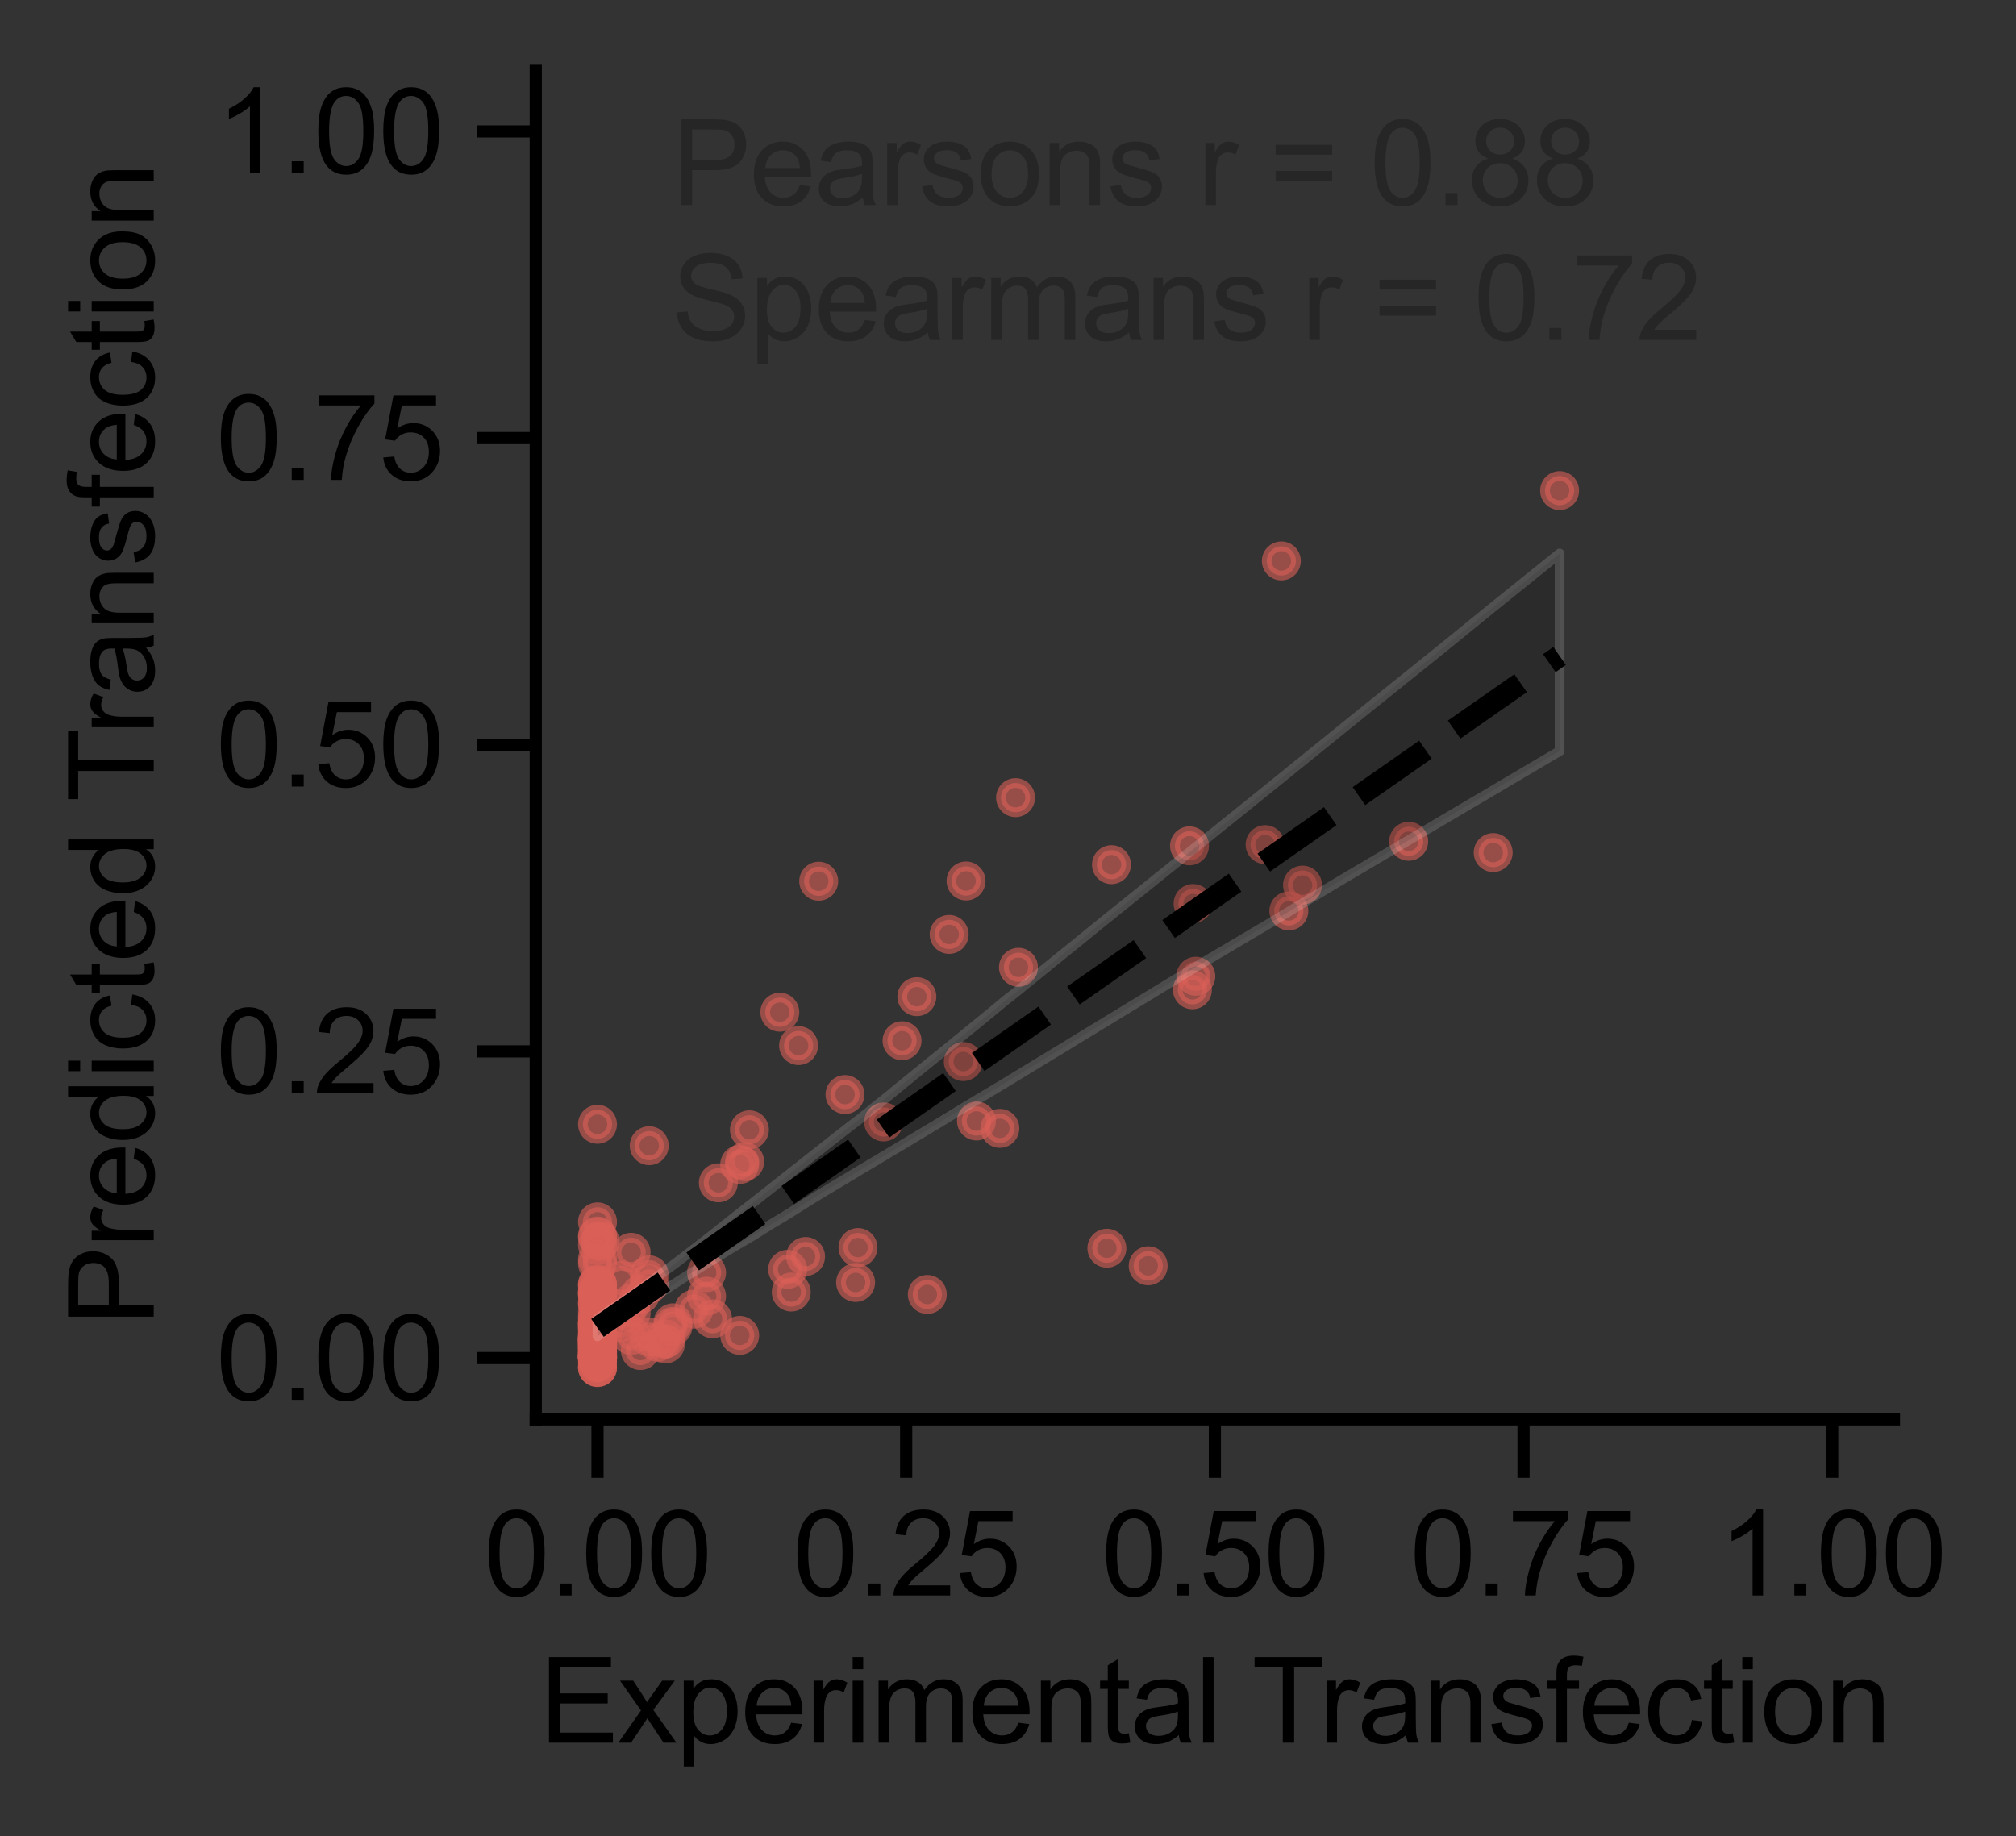 <?xml version="1.0" encoding="utf-8" standalone="no"?>
<!DOCTYPE svg PUBLIC "-//W3C//DTD SVG 1.1//EN"
  "http://www.w3.org/Graphics/SVG/1.1/DTD/svg11.dtd">
<svg xmlns:xlink="http://www.w3.org/1999/xlink" width="207.063pt" height="188.595pt" viewBox="0 0 207.063 188.595" xmlns="http://www.w3.org/2000/svg" version="1.1">
 <rect x="0" y="0" width="207.063" height="188.595" fill="#333333" stroke="none"/>
 <defs>
  <style type="text/css">*{stroke-linejoin: round; stroke-linecap: butt}</style>
 </defs>
 <g id="figure_1">
  <g id="patch_1">
   <path d="M 0 188.595 
L 207.063 188.595 
L 207.063 0 
L 0 0 
L 0 188.595 
z
" style="fill: none"/>
  </g>
  <g id="axes_1">
   <g id="patch_2">
    <path d="M 55.028 145.8 
L 194.528 145.8 
L 194.528 7.2 
L 55.028 7.2 
L 55.028 145.8 
z
" style="fill: none"/>
   </g>
   <g id="matplotlib.axis_1">
    <g id="xtick_1">
     <g id="line2d_1">
      <defs>
       <path id="mb6981ce346" d="M 0 0 
L 0 6 
" style="stroke: #000000; stroke-width: 1.25"/>
      </defs>
      <g>
       <use xlink:href="#mb6981ce346" x="61.368" y="145.8" style="stroke: #000000; stroke-width: 1.25"/>
      </g>
     </g>
     <g id="text_1">
      <!-- 0.00 -->
      <g transform="translate(49.692 163.889) scale(0.12 -0.12)">
       <defs>
        <path id="ArialMT-30" d="M 266 2259 
Q 266 3072 433 3567 
Q 600 4063 929 4331 
Q 1259 4600 1759 4600 
Q 2128 4600 2406 4451 
Q 2684 4303 2865 4023 
Q 3047 3744 3150 3342 
Q 3253 2941 3253 2259 
Q 3253 1453 3087 958 
Q 2922 463 2592 192 
Q 2263 -78 1759 -78 
Q 1097 -78 719 397 
Q 266 969 266 2259 
z
M 844 2259 
Q 844 1131 1108 757 
Q 1372 384 1759 384 
Q 2147 384 2411 759 
Q 2675 1134 2675 2259 
Q 2675 3391 2411 3762 
Q 2147 4134 1753 4134 
Q 1366 4134 1134 3806 
Q 844 3388 844 2259 
z
" transform="scale(0.016)"/>
        <path id="ArialMT-2e" d="M 581 0 
L 581 641 
L 1222 641 
L 1222 0 
L 581 0 
z
" transform="scale(0.016)"/>
       </defs>
       <use xlink:href="#ArialMT-30"/>
       <use xlink:href="#ArialMT-2e" x="55.615"/>
       <use xlink:href="#ArialMT-30" x="83.398"/>
       <use xlink:href="#ArialMT-30" x="139.014"/>
      </g>
     </g>
    </g>
    <g id="xtick_2">
     <g id="line2d_2">
      <g>
       <use xlink:href="#mb6981ce346" x="93.073" y="145.8" style="stroke: #000000; stroke-width: 1.25"/>
      </g>
     </g>
     <g id="text_2">
      <!-- 0.25 -->
      <g transform="translate(81.396 163.889) scale(0.12 -0.12)">
       <defs>
        <path id="ArialMT-32" d="M 3222 541 
L 3222 0 
L 194 0 
Q 188 203 259 391 
Q 375 700 629 1000 
Q 884 1300 1366 1694 
Q 2113 2306 2375 2664 
Q 2638 3022 2638 3341 
Q 2638 3675 2398 3904 
Q 2159 4134 1775 4134 
Q 1369 4134 1125 3890 
Q 881 3647 878 3216 
L 300 3275 
Q 359 3922 746 4261 
Q 1134 4600 1788 4600 
Q 2447 4600 2831 4234 
Q 3216 3869 3216 3328 
Q 3216 3053 3103 2787 
Q 2991 2522 2730 2228 
Q 2469 1934 1863 1422 
Q 1356 997 1212 845 
Q 1069 694 975 541 
L 3222 541 
z
" transform="scale(0.016)"/>
        <path id="ArialMT-35" d="M 266 1200 
L 856 1250 
Q 922 819 1161 601 
Q 1400 384 1738 384 
Q 2144 384 2425 690 
Q 2706 997 2706 1503 
Q 2706 1984 2436 2262 
Q 2166 2541 1728 2541 
Q 1456 2541 1237 2417 
Q 1019 2294 894 2097 
L 366 2166 
L 809 4519 
L 3088 4519 
L 3088 3981 
L 1259 3981 
L 1013 2750 
Q 1425 3038 1878 3038 
Q 2478 3038 2890 2622 
Q 3303 2206 3303 1553 
Q 3303 931 2941 478 
Q 2500 -78 1738 -78 
Q 1113 -78 717 272 
Q 322 622 266 1200 
z
" transform="scale(0.016)"/>
       </defs>
       <use xlink:href="#ArialMT-30"/>
       <use xlink:href="#ArialMT-2e" x="55.615"/>
       <use xlink:href="#ArialMT-32" x="83.398"/>
       <use xlink:href="#ArialMT-35" x="139.014"/>
      </g>
     </g>
    </g>
    <g id="xtick_3">
     <g id="line2d_3">
      <g>
       <use xlink:href="#mb6981ce346" x="124.778" y="145.8" style="stroke: #000000; stroke-width: 1.25"/>
      </g>
     </g>
     <g id="text_3">
      <!-- 0.50 -->
      <g transform="translate(113.101 163.889) scale(0.12 -0.12)">
       <use xlink:href="#ArialMT-30"/>
       <use xlink:href="#ArialMT-2e" x="55.615"/>
       <use xlink:href="#ArialMT-35" x="83.398"/>
       <use xlink:href="#ArialMT-30" x="139.014"/>
      </g>
     </g>
    </g>
    <g id="xtick_4">
     <g id="line2d_4">
      <g>
       <use xlink:href="#mb6981ce346" x="156.482" y="145.8" style="stroke: #000000; stroke-width: 1.25"/>
      </g>
     </g>
     <g id="text_4">
      <!-- 0.75 -->
      <g transform="translate(144.805 163.889) scale(0.12 -0.12)">
       <defs>
        <path id="ArialMT-37" d="M 303 3981 
L 303 4522 
L 3269 4522 
L 3269 4084 
Q 2831 3619 2401 2847 
Q 1972 2075 1738 1259 
Q 1569 684 1522 0 
L 944 0 
Q 953 541 1156 1306 
Q 1359 2072 1739 2783 
Q 2119 3494 2547 3981 
L 303 3981 
z
" transform="scale(0.016)"/>
       </defs>
       <use xlink:href="#ArialMT-30"/>
       <use xlink:href="#ArialMT-2e" x="55.615"/>
       <use xlink:href="#ArialMT-37" x="83.398"/>
       <use xlink:href="#ArialMT-35" x="139.014"/>
      </g>
     </g>
    </g>
    <g id="xtick_5">
     <g id="line2d_5">
      <g>
       <use xlink:href="#mb6981ce346" x="188.187" y="145.8" style="stroke: #000000; stroke-width: 1.25"/>
      </g>
     </g>
     <g id="text_5">
      <!-- 1.00 -->
      <g transform="translate(176.51 163.889) scale(0.12 -0.12)">
       <defs>
        <path id="ArialMT-31" d="M 2384 0 
L 1822 0 
L 1822 3584 
Q 1619 3391 1289 3197 
Q 959 3003 697 2906 
L 697 3450 
Q 1169 3672 1522 3987 
Q 1875 4303 2022 4600 
L 2384 4600 
L 2384 0 
z
" transform="scale(0.016)"/>
       </defs>
       <use xlink:href="#ArialMT-31"/>
       <use xlink:href="#ArialMT-2e" x="55.615"/>
       <use xlink:href="#ArialMT-30" x="83.398"/>
       <use xlink:href="#ArialMT-30" x="139.014"/>
      </g>
     </g>
    </g>
    <g id="text_6">
     <!-- Experimental Transfection -->
     <g transform="translate(55.415 179.01) scale(0.12 -0.12)">
      <defs>
       <path id="ArialMT-45" d="M 506 0 
L 506 4581 
L 3819 4581 
L 3819 4041 
L 1113 4041 
L 1113 2638 
L 3647 2638 
L 3647 2100 
L 1113 2100 
L 1113 541 
L 3925 541 
L 3925 0 
L 506 0 
z
" transform="scale(0.016)"/>
       <path id="ArialMT-78" d="M 47 0 
L 1259 1725 
L 138 3319 
L 841 3319 
L 1350 2541 
Q 1494 2319 1581 2169 
Q 1719 2375 1834 2534 
L 2394 3319 
L 3066 3319 
L 1919 1756 
L 3153 0 
L 2463 0 
L 1781 1031 
L 1600 1309 
L 728 0 
L 47 0 
z
" transform="scale(0.016)"/>
       <path id="ArialMT-70" d="M 422 -1272 
L 422 3319 
L 934 3319 
L 934 2888 
Q 1116 3141 1344 3267 
Q 1572 3394 1897 3394 
Q 2322 3394 2647 3175 
Q 2972 2956 3137 2557 
Q 3303 2159 3303 1684 
Q 3303 1175 3120 767 
Q 2938 359 2589 142 
Q 2241 -75 1856 -75 
Q 1575 -75 1351 44 
Q 1128 163 984 344 
L 984 -1272 
L 422 -1272 
z
M 931 1641 
Q 931 1000 1190 694 
Q 1450 388 1819 388 
Q 2194 388 2461 705 
Q 2728 1022 2728 1688 
Q 2728 2322 2467 2637 
Q 2206 2953 1844 2953 
Q 1484 2953 1207 2617 
Q 931 2281 931 1641 
z
" transform="scale(0.016)"/>
       <path id="ArialMT-65" d="M 2694 1069 
L 3275 997 
Q 3138 488 2766 206 
Q 2394 -75 1816 -75 
Q 1088 -75 661 373 
Q 234 822 234 1631 
Q 234 2469 665 2931 
Q 1097 3394 1784 3394 
Q 2450 3394 2872 2941 
Q 3294 2488 3294 1666 
Q 3294 1616 3291 1516 
L 816 1516 
Q 847 969 1125 678 
Q 1403 388 1819 388 
Q 2128 388 2347 550 
Q 2566 713 2694 1069 
z
M 847 1978 
L 2700 1978 
Q 2663 2397 2488 2606 
Q 2219 2931 1791 2931 
Q 1403 2931 1139 2672 
Q 875 2413 847 1978 
z
" transform="scale(0.016)"/>
       <path id="ArialMT-72" d="M 416 0 
L 416 3319 
L 922 3319 
L 922 2816 
Q 1116 3169 1280 3281 
Q 1444 3394 1641 3394 
Q 1925 3394 2219 3213 
L 2025 2691 
Q 1819 2813 1613 2813 
Q 1428 2813 1281 2702 
Q 1134 2591 1072 2394 
Q 978 2094 978 1738 
L 978 0 
L 416 0 
z
" transform="scale(0.016)"/>
       <path id="ArialMT-69" d="M 425 3934 
L 425 4581 
L 988 4581 
L 988 3934 
L 425 3934 
z
M 425 0 
L 425 3319 
L 988 3319 
L 988 0 
L 425 0 
z
" transform="scale(0.016)"/>
       <path id="ArialMT-6d" d="M 422 0 
L 422 3319 
L 925 3319 
L 925 2853 
Q 1081 3097 1340 3245 
Q 1600 3394 1931 3394 
Q 2300 3394 2536 3241 
Q 2772 3088 2869 2813 
Q 3263 3394 3894 3394 
Q 4388 3394 4653 3120 
Q 4919 2847 4919 2278 
L 4919 0 
L 4359 0 
L 4359 2091 
Q 4359 2428 4304 2576 
Q 4250 2725 4106 2815 
Q 3963 2906 3769 2906 
Q 3419 2906 3187 2673 
Q 2956 2441 2956 1928 
L 2956 0 
L 2394 0 
L 2394 2156 
Q 2394 2531 2256 2718 
Q 2119 2906 1806 2906 
Q 1569 2906 1367 2781 
Q 1166 2656 1075 2415 
Q 984 2175 984 1722 
L 984 0 
L 422 0 
z
" transform="scale(0.016)"/>
       <path id="ArialMT-6e" d="M 422 0 
L 422 3319 
L 928 3319 
L 928 2847 
Q 1294 3394 1984 3394 
Q 2284 3394 2536 3286 
Q 2788 3178 2913 3003 
Q 3038 2828 3088 2588 
Q 3119 2431 3119 2041 
L 3119 0 
L 2556 0 
L 2556 2019 
Q 2556 2363 2490 2533 
Q 2425 2703 2258 2804 
Q 2091 2906 1866 2906 
Q 1506 2906 1245 2678 
Q 984 2450 984 1813 
L 984 0 
L 422 0 
z
" transform="scale(0.016)"/>
       <path id="ArialMT-74" d="M 1650 503 
L 1731 6 
Q 1494 -44 1306 -44 
Q 1000 -44 831 53 
Q 663 150 594 308 
Q 525 466 525 972 
L 525 2881 
L 113 2881 
L 113 3319 
L 525 3319 
L 525 4141 
L 1084 4478 
L 1084 3319 
L 1650 3319 
L 1650 2881 
L 1084 2881 
L 1084 941 
Q 1084 700 1114 631 
Q 1144 563 1211 522 
Q 1278 481 1403 481 
Q 1497 481 1650 503 
z
" transform="scale(0.016)"/>
       <path id="ArialMT-61" d="M 2588 409 
Q 2275 144 1986 34 
Q 1697 -75 1366 -75 
Q 819 -75 525 192 
Q 231 459 231 875 
Q 231 1119 342 1320 
Q 453 1522 633 1644 
Q 813 1766 1038 1828 
Q 1203 1872 1538 1913 
Q 2219 1994 2541 2106 
Q 2544 2222 2544 2253 
Q 2544 2597 2384 2738 
Q 2169 2928 1744 2928 
Q 1347 2928 1158 2789 
Q 969 2650 878 2297 
L 328 2372 
Q 403 2725 575 2942 
Q 747 3159 1072 3276 
Q 1397 3394 1825 3394 
Q 2250 3394 2515 3294 
Q 2781 3194 2906 3042 
Q 3031 2891 3081 2659 
Q 3109 2516 3109 2141 
L 3109 1391 
Q 3109 606 3145 398 
Q 3181 191 3288 0 
L 2700 0 
Q 2613 175 2588 409 
z
M 2541 1666 
Q 2234 1541 1622 1453 
Q 1275 1403 1131 1340 
Q 988 1278 909 1158 
Q 831 1038 831 891 
Q 831 666 1001 516 
Q 1172 366 1500 366 
Q 1825 366 2078 508 
Q 2331 650 2450 897 
Q 2541 1088 2541 1459 
L 2541 1666 
z
" transform="scale(0.016)"/>
       <path id="ArialMT-6c" d="M 409 0 
L 409 4581 
L 972 4581 
L 972 0 
L 409 0 
z
" transform="scale(0.016)"/>
       <path id="ArialMT-20" transform="scale(0.016)"/>
       <path id="ArialMT-54" d="M 1659 0 
L 1659 4041 
L 150 4041 
L 150 4581 
L 3781 4581 
L 3781 4041 
L 2266 4041 
L 2266 0 
L 1659 0 
z
" transform="scale(0.016)"/>
       <path id="ArialMT-73" d="M 197 991 
L 753 1078 
Q 800 744 1014 566 
Q 1228 388 1613 388 
Q 2000 388 2187 545 
Q 2375 703 2375 916 
Q 2375 1106 2209 1216 
Q 2094 1291 1634 1406 
Q 1016 1563 777 1677 
Q 538 1791 414 1992 
Q 291 2194 291 2438 
Q 291 2659 392 2848 
Q 494 3038 669 3163 
Q 800 3259 1026 3326 
Q 1253 3394 1513 3394 
Q 1903 3394 2198 3281 
Q 2494 3169 2634 2976 
Q 2775 2784 2828 2463 
L 2278 2388 
Q 2241 2644 2061 2787 
Q 1881 2931 1553 2931 
Q 1166 2931 1000 2803 
Q 834 2675 834 2503 
Q 834 2394 903 2306 
Q 972 2216 1119 2156 
Q 1203 2125 1616 2013 
Q 2213 1853 2448 1751 
Q 2684 1650 2818 1456 
Q 2953 1263 2953 975 
Q 2953 694 2789 445 
Q 2625 197 2315 61 
Q 2006 -75 1616 -75 
Q 969 -75 630 194 
Q 291 463 197 991 
z
" transform="scale(0.016)"/>
       <path id="ArialMT-66" d="M 556 0 
L 556 2881 
L 59 2881 
L 59 3319 
L 556 3319 
L 556 3672 
Q 556 4006 616 4169 
Q 697 4388 901 4523 
Q 1106 4659 1475 4659 
Q 1713 4659 2000 4603 
L 1916 4113 
Q 1741 4144 1584 4144 
Q 1328 4144 1222 4034 
Q 1116 3925 1116 3625 
L 1116 3319 
L 1763 3319 
L 1763 2881 
L 1116 2881 
L 1116 0 
L 556 0 
z
" transform="scale(0.016)"/>
       <path id="ArialMT-63" d="M 2588 1216 
L 3141 1144 
Q 3050 572 2676 248 
Q 2303 -75 1759 -75 
Q 1078 -75 664 370 
Q 250 816 250 1647 
Q 250 2184 428 2587 
Q 606 2991 970 3192 
Q 1334 3394 1763 3394 
Q 2303 3394 2647 3120 
Q 2991 2847 3088 2344 
L 2541 2259 
Q 2463 2594 2264 2762 
Q 2066 2931 1784 2931 
Q 1359 2931 1093 2626 
Q 828 2322 828 1663 
Q 828 994 1084 691 
Q 1341 388 1753 388 
Q 2084 388 2306 591 
Q 2528 794 2588 1216 
z
" transform="scale(0.016)"/>
       <path id="ArialMT-6f" d="M 213 1659 
Q 213 2581 725 3025 
Q 1153 3394 1769 3394 
Q 2453 3394 2887 2945 
Q 3322 2497 3322 1706 
Q 3322 1066 3130 698 
Q 2938 331 2570 128 
Q 2203 -75 1769 -75 
Q 1072 -75 642 372 
Q 213 819 213 1659 
z
M 791 1659 
Q 791 1022 1069 705 
Q 1347 388 1769 388 
Q 2188 388 2466 706 
Q 2744 1025 2744 1678 
Q 2744 2294 2464 2611 
Q 2184 2928 1769 2928 
Q 1347 2928 1069 2612 
Q 791 2297 791 1659 
z
" transform="scale(0.016)"/>
      </defs>
      <use xlink:href="#ArialMT-45"/>
      <use xlink:href="#ArialMT-78" x="66.699"/>
      <use xlink:href="#ArialMT-70" x="116.699"/>
      <use xlink:href="#ArialMT-65" x="172.314"/>
      <use xlink:href="#ArialMT-72" x="227.93"/>
      <use xlink:href="#ArialMT-69" x="261.23"/>
      <use xlink:href="#ArialMT-6d" x="283.447"/>
      <use xlink:href="#ArialMT-65" x="366.748"/>
      <use xlink:href="#ArialMT-6e" x="422.363"/>
      <use xlink:href="#ArialMT-74" x="477.979"/>
      <use xlink:href="#ArialMT-61" x="505.762"/>
      <use xlink:href="#ArialMT-6c" x="561.377"/>
      <use xlink:href="#ArialMT-20" x="583.594"/>
      <use xlink:href="#ArialMT-54" x="609.627"/>
      <use xlink:href="#ArialMT-72" x="666.961"/>
      <use xlink:href="#ArialMT-61" x="700.262"/>
      <use xlink:href="#ArialMT-6e" x="755.877"/>
      <use xlink:href="#ArialMT-73" x="811.492"/>
      <use xlink:href="#ArialMT-66" x="861.492"/>
      <use xlink:href="#ArialMT-65" x="889.275"/>
      <use xlink:href="#ArialMT-63" x="944.891"/>
      <use xlink:href="#ArialMT-74" x="994.891"/>
      <use xlink:href="#ArialMT-69" x="1022.674"/>
      <use xlink:href="#ArialMT-6f" x="1044.891"/>
      <use xlink:href="#ArialMT-6e" x="1100.506"/>
     </g>
    </g>
   </g>
   <g id="matplotlib.axis_2">
    <g id="ytick_1">
     <g id="line2d_6">
      <defs>
       <path id="mb44fa41cdf" d="M 0 0 
L -6 0 
" style="stroke: #000000; stroke-width: 1.25"/>
      </defs>
      <g>
       <use xlink:href="#mb44fa41cdf" x="55.028" y="139.5" style="stroke: #000000; stroke-width: 1.25"/>
      </g>
     </g>
     <g id="text_7">
      <!-- 0.00 -->
      <g transform="translate(22.174 143.795) scale(0.12 -0.12)">
       <use xlink:href="#ArialMT-30"/>
       <use xlink:href="#ArialMT-2e" x="55.615"/>
       <use xlink:href="#ArialMT-30" x="83.398"/>
       <use xlink:href="#ArialMT-30" x="139.014"/>
      </g>
     </g>
    </g>
    <g id="ytick_2">
     <g id="line2d_7">
      <g>
       <use xlink:href="#mb44fa41cdf" x="55.028" y="108" style="stroke: #000000; stroke-width: 1.25"/>
      </g>
     </g>
     <g id="text_8">
      <!-- 0.25 -->
      <g transform="translate(22.174 112.295) scale(0.12 -0.12)">
       <use xlink:href="#ArialMT-30"/>
       <use xlink:href="#ArialMT-2e" x="55.615"/>
       <use xlink:href="#ArialMT-32" x="83.398"/>
       <use xlink:href="#ArialMT-35" x="139.014"/>
      </g>
     </g>
    </g>
    <g id="ytick_3">
     <g id="line2d_8">
      <g>
       <use xlink:href="#mb44fa41cdf" x="55.028" y="76.5" style="stroke: #000000; stroke-width: 1.25"/>
      </g>
     </g>
     <g id="text_9">
      <!-- 0.50 -->
      <g transform="translate(22.174 80.795) scale(0.12 -0.12)">
       <use xlink:href="#ArialMT-30"/>
       <use xlink:href="#ArialMT-2e" x="55.615"/>
       <use xlink:href="#ArialMT-35" x="83.398"/>
       <use xlink:href="#ArialMT-30" x="139.014"/>
      </g>
     </g>
    </g>
    <g id="ytick_4">
     <g id="line2d_9">
      <g>
       <use xlink:href="#mb44fa41cdf" x="55.028" y="45" style="stroke: #000000; stroke-width: 1.25"/>
      </g>
     </g>
     <g id="text_10">
      <!-- 0.75 -->
      <g transform="translate(22.174 49.295) scale(0.12 -0.12)">
       <use xlink:href="#ArialMT-30"/>
       <use xlink:href="#ArialMT-2e" x="55.615"/>
       <use xlink:href="#ArialMT-37" x="83.398"/>
       <use xlink:href="#ArialMT-35" x="139.014"/>
      </g>
     </g>
    </g>
    <g id="ytick_5">
     <g id="line2d_10">
      <g>
       <use xlink:href="#mb44fa41cdf" x="55.028" y="13.5" style="stroke: #000000; stroke-width: 1.25"/>
      </g>
     </g>
     <g id="text_11">
      <!-- 1.00 -->
      <g transform="translate(22.174 17.795) scale(0.12 -0.12)">
       <use xlink:href="#ArialMT-31"/>
       <use xlink:href="#ArialMT-2e" x="55.615"/>
       <use xlink:href="#ArialMT-30" x="83.398"/>
       <use xlink:href="#ArialMT-30" x="139.014"/>
      </g>
     </g>
    </g>
    <g id="text_12">
     <!-- Predicted Transfection -->
     <g transform="translate(15.789 136.195) rotate(-90) scale(0.12 -0.12)">
      <defs>
       <path id="ArialMT-50" d="M 494 0 
L 494 4581 
L 2222 4581 
Q 2678 4581 2919 4538 
Q 3256 4481 3484 4323 
Q 3713 4166 3852 3881 
Q 3991 3597 3991 3256 
Q 3991 2672 3619 2267 
Q 3247 1863 2275 1863 
L 1100 1863 
L 1100 0 
L 494 0 
z
M 1100 2403 
L 2284 2403 
Q 2872 2403 3119 2622 
Q 3366 2841 3366 3238 
Q 3366 3525 3220 3729 
Q 3075 3934 2838 4000 
Q 2684 4041 2272 4041 
L 1100 4041 
L 1100 2403 
z
" transform="scale(0.016)"/>
       <path id="ArialMT-64" d="M 2575 0 
L 2575 419 
Q 2259 -75 1647 -75 
Q 1250 -75 917 144 
Q 584 363 401 755 
Q 219 1147 219 1656 
Q 219 2153 384 2558 
Q 550 2963 881 3178 
Q 1213 3394 1622 3394 
Q 1922 3394 2156 3267 
Q 2391 3141 2538 2938 
L 2538 4581 
L 3097 4581 
L 3097 0 
L 2575 0 
z
M 797 1656 
Q 797 1019 1065 703 
Q 1334 388 1700 388 
Q 2069 388 2326 689 
Q 2584 991 2584 1609 
Q 2584 2291 2321 2609 
Q 2059 2928 1675 2928 
Q 1300 2928 1048 2622 
Q 797 2316 797 1656 
z
" transform="scale(0.016)"/>
      </defs>
      <use xlink:href="#ArialMT-50"/>
      <use xlink:href="#ArialMT-72" x="66.699"/>
      <use xlink:href="#ArialMT-65" x="100"/>
      <use xlink:href="#ArialMT-64" x="155.615"/>
      <use xlink:href="#ArialMT-69" x="211.23"/>
      <use xlink:href="#ArialMT-63" x="233.447"/>
      <use xlink:href="#ArialMT-74" x="283.447"/>
      <use xlink:href="#ArialMT-65" x="311.23"/>
      <use xlink:href="#ArialMT-64" x="366.846"/>
      <use xlink:href="#ArialMT-20" x="422.461"/>
      <use xlink:href="#ArialMT-54" x="448.494"/>
      <use xlink:href="#ArialMT-72" x="505.828"/>
      <use xlink:href="#ArialMT-61" x="539.129"/>
      <use xlink:href="#ArialMT-6e" x="594.744"/>
      <use xlink:href="#ArialMT-73" x="650.359"/>
      <use xlink:href="#ArialMT-66" x="700.359"/>
      <use xlink:href="#ArialMT-65" x="728.143"/>
      <use xlink:href="#ArialMT-63" x="783.758"/>
      <use xlink:href="#ArialMT-74" x="833.758"/>
      <use xlink:href="#ArialMT-69" x="861.541"/>
      <use xlink:href="#ArialMT-6f" x="883.758"/>
      <use xlink:href="#ArialMT-6e" x="939.373"/>
     </g>
    </g>
   </g>
   <g id="PathCollection_1">
    <defs>
     <path id="mc20407fea2" d="M 0 1.5 
C 0.398 1.5 0.779 1.342 1.061 1.061 
C 1.342 0.779 1.5 0.398 1.5 0 
C 1.5 -0.398 1.342 -0.779 1.061 -1.061 
C 0.779 -1.342 0.398 -1.5 0 -1.5 
C -0.398 -1.5 -0.779 -1.342 -1.061 -1.061 
C -1.342 -0.779 -1.5 -0.398 -1.5 0 
C -1.5 0.398 -1.342 0.779 -1.061 1.061 
C -0.779 1.342 -0.398 1.5 0 1.5 
z
" style="stroke: #db5f57; stroke-opacity: 0.6"/>
    </defs>
    <g clip-path="url(#p9a317f5828)">
     <use xlink:href="#mc20407fea2" x="61.368" y="137.794" style="fill: #db5f57; fill-opacity: 0.6; stroke: #db5f57; stroke-opacity: 0.6"/>
     <use xlink:href="#mc20407fea2" x="61.368" y="138.919" style="fill: #db5f57; fill-opacity: 0.6; stroke: #db5f57; stroke-opacity: 0.6"/>
     <use xlink:href="#mc20407fea2" x="61.368" y="137.264" style="fill: #db5f57; fill-opacity: 0.6; stroke: #db5f57; stroke-opacity: 0.6"/>
     <use xlink:href="#mc20407fea2" x="61.368" y="139.12" style="fill: #db5f57; fill-opacity: 0.6; stroke: #db5f57; stroke-opacity: 0.6"/>
     <use xlink:href="#mc20407fea2" x="97.487" y="95.982" style="fill: #db5f57; fill-opacity: 0.6; stroke: #db5f57; stroke-opacity: 0.6"/>
     <use xlink:href="#mc20407fea2" x="69.118" y="135.88" style="fill: #db5f57; fill-opacity: 0.6; stroke: #db5f57; stroke-opacity: 0.6"/>
     <use xlink:href="#mc20407fea2" x="61.368" y="140.436" style="fill: #db5f57; fill-opacity: 0.6; stroke: #db5f57; stroke-opacity: 0.6"/>
     <use xlink:href="#mc20407fea2" x="61.368" y="132.004" style="fill: #db5f57; fill-opacity: 0.6; stroke: #db5f57; stroke-opacity: 0.6"/>
     <use xlink:href="#mc20407fea2" x="104.307" y="81.932" style="fill: #db5f57; fill-opacity: 0.6; stroke: #db5f57; stroke-opacity: 0.6"/>
     <use xlink:href="#mc20407fea2" x="61.368" y="136.159" style="fill: #db5f57; fill-opacity: 0.6; stroke: #db5f57; stroke-opacity: 0.6"/>
     <use xlink:href="#mc20407fea2" x="61.368" y="137.988" style="fill: #db5f57; fill-opacity: 0.6; stroke: #db5f57; stroke-opacity: 0.6"/>
     <use xlink:href="#mc20407fea2" x="61.368" y="138.592" style="fill: #db5f57; fill-opacity: 0.6; stroke: #db5f57; stroke-opacity: 0.6"/>
     <use xlink:href="#mc20407fea2" x="61.368" y="133.084" style="fill: #db5f57; fill-opacity: 0.6; stroke: #db5f57; stroke-opacity: 0.6"/>
     <use xlink:href="#mc20407fea2" x="61.368" y="138.399" style="fill: #db5f57; fill-opacity: 0.6; stroke: #db5f57; stroke-opacity: 0.6"/>
     <use xlink:href="#mc20407fea2" x="61.368" y="138.568" style="fill: #db5f57; fill-opacity: 0.6; stroke: #db5f57; stroke-opacity: 0.6"/>
     <use xlink:href="#mc20407fea2" x="61.368" y="127.91" style="fill: #db5f57; fill-opacity: 0.6; stroke: #db5f57; stroke-opacity: 0.6"/>
     <use xlink:href="#mc20407fea2" x="61.368" y="139.013" style="fill: #db5f57; fill-opacity: 0.6; stroke: #db5f57; stroke-opacity: 0.6"/>
     <use xlink:href="#mc20407fea2" x="73.782" y="121.497" style="fill: #db5f57; fill-opacity: 0.6; stroke: #db5f57; stroke-opacity: 0.6"/>
     <use xlink:href="#mc20407fea2" x="61.368" y="138.158" style="fill: #db5f57; fill-opacity: 0.6; stroke: #db5f57; stroke-opacity: 0.6"/>
     <use xlink:href="#mc20407fea2" x="61.368" y="136.423" style="fill: #db5f57; fill-opacity: 0.6; stroke: #db5f57; stroke-opacity: 0.6"/>
     <use xlink:href="#mc20407fea2" x="61.368" y="137.509" style="fill: #db5f57; fill-opacity: 0.6; stroke: #db5f57; stroke-opacity: 0.6"/>
     <use xlink:href="#mc20407fea2" x="61.368" y="136.952" style="fill: #db5f57; fill-opacity: 0.6; stroke: #db5f57; stroke-opacity: 0.6"/>
     <use xlink:href="#mc20407fea2" x="61.368" y="134.762" style="fill: #db5f57; fill-opacity: 0.6; stroke: #db5f57; stroke-opacity: 0.6"/>
     <use xlink:href="#mc20407fea2" x="61.368" y="127.08" style="fill: #db5f57; fill-opacity: 0.6; stroke: #db5f57; stroke-opacity: 0.6"/>
     <use xlink:href="#mc20407fea2" x="71.275" y="134.476" style="fill: #db5f57; fill-opacity: 0.6; stroke: #db5f57; stroke-opacity: 0.6"/>
     <use xlink:href="#mc20407fea2" x="61.368" y="135.887" style="fill: #db5f57; fill-opacity: 0.6; stroke: #db5f57; stroke-opacity: 0.6"/>
     <use xlink:href="#mc20407fea2" x="68.347" y="137.533" style="fill: #db5f57; fill-opacity: 0.6; stroke: #db5f57; stroke-opacity: 0.6"/>
     <use xlink:href="#mc20407fea2" x="76.482" y="119.324" style="fill: #db5f57; fill-opacity: 0.6; stroke: #db5f57; stroke-opacity: 0.6"/>
     <use xlink:href="#mc20407fea2" x="61.631" y="134.793" style="fill: #db5f57; fill-opacity: 0.6; stroke: #db5f57; stroke-opacity: 0.6"/>
     <use xlink:href="#mc20407fea2" x="61.368" y="135.195" style="fill: #db5f57; fill-opacity: 0.6; stroke: #db5f57; stroke-opacity: 0.6"/>
     <use xlink:href="#mc20407fea2" x="61.368" y="136.23" style="fill: #db5f57; fill-opacity: 0.6; stroke: #db5f57; stroke-opacity: 0.6"/>
     <use xlink:href="#mc20407fea2" x="122.823" y="100.28" style="fill: #db5f57; fill-opacity: 0.6; stroke: #db5f57; stroke-opacity: 0.6"/>
     <use xlink:href="#mc20407fea2" x="61.368" y="132.798" style="fill: #db5f57; fill-opacity: 0.6; stroke: #db5f57; stroke-opacity: 0.6"/>
     <use xlink:href="#mc20407fea2" x="65.769" y="138.726" style="fill: #db5f57; fill-opacity: 0.6; stroke: #db5f57; stroke-opacity: 0.6"/>
     <use xlink:href="#mc20407fea2" x="61.368" y="138.251" style="fill: #db5f57; fill-opacity: 0.6; stroke: #db5f57; stroke-opacity: 0.6"/>
     <use xlink:href="#mc20407fea2" x="61.368" y="139.29" style="fill: #db5f57; fill-opacity: 0.6; stroke: #db5f57; stroke-opacity: 0.6"/>
     <use xlink:href="#mc20407fea2" x="61.368" y="139.546" style="fill: #db5f57; fill-opacity: 0.6; stroke: #db5f57; stroke-opacity: 0.6"/>
     <use xlink:href="#mc20407fea2" x="99.223" y="90.494" style="fill: #db5f57; fill-opacity: 0.6; stroke: #db5f57; stroke-opacity: 0.6"/>
     <use xlink:href="#mc20407fea2" x="88.124" y="128.148" style="fill: #db5f57; fill-opacity: 0.6; stroke: #db5f57; stroke-opacity: 0.6"/>
     <use xlink:href="#mc20407fea2" x="80.094" y="103.972" style="fill: #db5f57; fill-opacity: 0.6; stroke: #db5f57; stroke-opacity: 0.6"/>
     <use xlink:href="#mc20407fea2" x="61.368" y="139.079" style="fill: #db5f57; fill-opacity: 0.6; stroke: #db5f57; stroke-opacity: 0.6"/>
     <use xlink:href="#mc20407fea2" x="73.186" y="135.467" style="fill: #db5f57; fill-opacity: 0.6; stroke: #db5f57; stroke-opacity: 0.6"/>
     <use xlink:href="#mc20407fea2" x="61.368" y="137.344" style="fill: #db5f57; fill-opacity: 0.6; stroke: #db5f57; stroke-opacity: 0.6"/>
     <use xlink:href="#mc20407fea2" x="61.368" y="139.443" style="fill: #db5f57; fill-opacity: 0.6; stroke: #db5f57; stroke-opacity: 0.6"/>
     <use xlink:href="#mc20407fea2" x="61.368" y="138.432" style="fill: #db5f57; fill-opacity: 0.6; stroke: #db5f57; stroke-opacity: 0.6"/>
     <use xlink:href="#mc20407fea2" x="63.823" y="131.523" style="fill: #db5f57; fill-opacity: 0.6; stroke: #db5f57; stroke-opacity: 0.6"/>
     <use xlink:href="#mc20407fea2" x="61.368" y="132.963" style="fill: #db5f57; fill-opacity: 0.6; stroke: #db5f57; stroke-opacity: 0.6"/>
     <use xlink:href="#mc20407fea2" x="61.368" y="138.776" style="fill: #db5f57; fill-opacity: 0.6; stroke: #db5f57; stroke-opacity: 0.6"/>
     <use xlink:href="#mc20407fea2" x="61.368" y="138.129" style="fill: #db5f57; fill-opacity: 0.6; stroke: #db5f57; stroke-opacity: 0.6"/>
     <use xlink:href="#mc20407fea2" x="66.681" y="137.342" style="fill: #db5f57; fill-opacity: 0.6; stroke: #db5f57; stroke-opacity: 0.6"/>
     <use xlink:href="#mc20407fea2" x="122.542" y="92.809" style="fill: #db5f57; fill-opacity: 0.6; stroke: #db5f57; stroke-opacity: 0.6"/>
     <use xlink:href="#mc20407fea2" x="61.368" y="137.44" style="fill: #db5f57; fill-opacity: 0.6; stroke: #db5f57; stroke-opacity: 0.6"/>
     <use xlink:href="#mc20407fea2" x="82.023" y="107.401" style="fill: #db5f57; fill-opacity: 0.6; stroke: #db5f57; stroke-opacity: 0.6"/>
     <use xlink:href="#mc20407fea2" x="72.572" y="130.726" style="fill: #db5f57; fill-opacity: 0.6; stroke: #db5f57; stroke-opacity: 0.6"/>
     <use xlink:href="#mc20407fea2" x="61.368" y="115.486" style="fill: #db5f57; fill-opacity: 0.6; stroke: #db5f57; stroke-opacity: 0.6"/>
     <use xlink:href="#mc20407fea2" x="66.681" y="131.896" style="fill: #db5f57; fill-opacity: 0.6; stroke: #db5f57; stroke-opacity: 0.6"/>
     <use xlink:href="#mc20407fea2" x="61.368" y="137.844" style="fill: #db5f57; fill-opacity: 0.6; stroke: #db5f57; stroke-opacity: 0.6"/>
     <use xlink:href="#mc20407fea2" x="61.368" y="137.602" style="fill: #db5f57; fill-opacity: 0.6; stroke: #db5f57; stroke-opacity: 0.6"/>
     <use xlink:href="#mc20407fea2" x="66.681" y="117.685" style="fill: #db5f57; fill-opacity: 0.6; stroke: #db5f57; stroke-opacity: 0.6"/>
     <use xlink:href="#mc20407fea2" x="114.161" y="88.818" style="fill: #db5f57; fill-opacity: 0.6; stroke: #db5f57; stroke-opacity: 0.6"/>
     <use xlink:href="#mc20407fea2" x="61.368" y="140.456" style="fill: #db5f57; fill-opacity: 0.6; stroke: #db5f57; stroke-opacity: 0.6"/>
     <use xlink:href="#mc20407fea2" x="86.792" y="112.432" style="fill: #db5f57; fill-opacity: 0.6; stroke: #db5f57; stroke-opacity: 0.6"/>
     <use xlink:href="#mc20407fea2" x="81.269" y="132.719" style="fill: #db5f57; fill-opacity: 0.6; stroke: #db5f57; stroke-opacity: 0.6"/>
     <use xlink:href="#mc20407fea2" x="61.368" y="139.369" style="fill: #db5f57; fill-opacity: 0.6; stroke: #db5f57; stroke-opacity: 0.6"/>
     <use xlink:href="#mc20407fea2" x="132.378" y="93.567" style="fill: #db5f57; fill-opacity: 0.6; stroke: #db5f57; stroke-opacity: 0.6"/>
     <use xlink:href="#mc20407fea2" x="61.368" y="139.436" style="fill: #db5f57; fill-opacity: 0.6; stroke: #db5f57; stroke-opacity: 0.6"/>
     <use xlink:href="#mc20407fea2" x="61.368" y="137.494" style="fill: #db5f57; fill-opacity: 0.6; stroke: #db5f57; stroke-opacity: 0.6"/>
     <use xlink:href="#mc20407fea2" x="63.823" y="135.865" style="fill: #db5f57; fill-opacity: 0.6; stroke: #db5f57; stroke-opacity: 0.6"/>
     <use xlink:href="#mc20407fea2" x="61.368" y="136.346" style="fill: #db5f57; fill-opacity: 0.6; stroke: #db5f57; stroke-opacity: 0.6"/>
     <use xlink:href="#mc20407fea2" x="144.687" y="86.415" style="fill: #db5f57; fill-opacity: 0.6; stroke: #db5f57; stroke-opacity: 0.6"/>
     <use xlink:href="#mc20407fea2" x="61.368" y="137.55" style="fill: #db5f57; fill-opacity: 0.6; stroke: #db5f57; stroke-opacity: 0.6"/>
     <use xlink:href="#mc20407fea2" x="66.681" y="130.947" style="fill: #db5f57; fill-opacity: 0.6; stroke: #db5f57; stroke-opacity: 0.6"/>
     <use xlink:href="#mc20407fea2" x="104.605" y="99.36" style="fill: #db5f57; fill-opacity: 0.6; stroke: #db5f57; stroke-opacity: 0.6"/>
     <use xlink:href="#mc20407fea2" x="61.368" y="139.369" style="fill: #db5f57; fill-opacity: 0.6; stroke: #db5f57; stroke-opacity: 0.6"/>
     <use xlink:href="#mc20407fea2" x="61.368" y="139.45" style="fill: #db5f57; fill-opacity: 0.6; stroke: #db5f57; stroke-opacity: 0.6"/>
     <use xlink:href="#mc20407fea2" x="72.572" y="133.142" style="fill: #db5f57; fill-opacity: 0.6; stroke: #db5f57; stroke-opacity: 0.6"/>
     <use xlink:href="#mc20407fea2" x="61.368" y="139.546" style="fill: #db5f57; fill-opacity: 0.6; stroke: #db5f57; stroke-opacity: 0.6"/>
     <use xlink:href="#mc20407fea2" x="61.368" y="138.421" style="fill: #db5f57; fill-opacity: 0.6; stroke: #db5f57; stroke-opacity: 0.6"/>
     <use xlink:href="#mc20407fea2" x="61.368" y="138.087" style="fill: #db5f57; fill-opacity: 0.6; stroke: #db5f57; stroke-opacity: 0.6"/>
     <use xlink:href="#mc20407fea2" x="61.368" y="138.319" style="fill: #db5f57; fill-opacity: 0.6; stroke: #db5f57; stroke-opacity: 0.6"/>
     <use xlink:href="#mc20407fea2" x="122.472" y="101.67" style="fill: #db5f57; fill-opacity: 0.6; stroke: #db5f57; stroke-opacity: 0.6"/>
     <use xlink:href="#mc20407fea2" x="61.368" y="139.369" style="fill: #db5f57; fill-opacity: 0.6; stroke: #db5f57; stroke-opacity: 0.6"/>
     <use xlink:href="#mc20407fea2" x="61.368" y="139.184" style="fill: #db5f57; fill-opacity: 0.6; stroke: #db5f57; stroke-opacity: 0.6"/>
     <use xlink:href="#mc20407fea2" x="160.186" y="50.395" style="fill: #db5f57; fill-opacity: 0.6; stroke: #db5f57; stroke-opacity: 0.6"/>
     <use xlink:href="#mc20407fea2" x="98.942" y="109.041" style="fill: #db5f57; fill-opacity: 0.6; stroke: #db5f57; stroke-opacity: 0.6"/>
     <use xlink:href="#mc20407fea2" x="61.368" y="136.849" style="fill: #db5f57; fill-opacity: 0.6; stroke: #db5f57; stroke-opacity: 0.6"/>
     <use xlink:href="#mc20407fea2" x="61.368" y="139.98" style="fill: #db5f57; fill-opacity: 0.6; stroke: #db5f57; stroke-opacity: 0.6"/>
     <use xlink:href="#mc20407fea2" x="61.368" y="138.852" style="fill: #db5f57; fill-opacity: 0.6; stroke: #db5f57; stroke-opacity: 0.6"/>
     <use xlink:href="#mc20407fea2" x="61.368" y="132.831" style="fill: #db5f57; fill-opacity: 0.6; stroke: #db5f57; stroke-opacity: 0.6"/>
     <use xlink:href="#mc20407fea2" x="94.173" y="102.377" style="fill: #db5f57; fill-opacity: 0.6; stroke: #db5f57; stroke-opacity: 0.6"/>
     <use xlink:href="#mc20407fea2" x="92.648" y="106.904" style="fill: #db5f57; fill-opacity: 0.6; stroke: #db5f57; stroke-opacity: 0.6"/>
     <use xlink:href="#mc20407fea2" x="61.368" y="135.989" style="fill: #db5f57; fill-opacity: 0.6; stroke: #db5f57; stroke-opacity: 0.6"/>
     <use xlink:href="#mc20407fea2" x="65.769" y="132.958" style="fill: #db5f57; fill-opacity: 0.6; stroke: #db5f57; stroke-opacity: 0.6"/>
     <use xlink:href="#mc20407fea2" x="87.879" y="131.735" style="fill: #db5f57; fill-opacity: 0.6; stroke: #db5f57; stroke-opacity: 0.6"/>
     <use xlink:href="#mc20407fea2" x="67.523" y="137.877" style="fill: #db5f57; fill-opacity: 0.6; stroke: #db5f57; stroke-opacity: 0.6"/>
     <use xlink:href="#mc20407fea2" x="61.368" y="139.546" style="fill: #db5f57; fill-opacity: 0.6; stroke: #db5f57; stroke-opacity: 0.6"/>
     <use xlink:href="#mc20407fea2" x="131.607" y="57.619" style="fill: #db5f57; fill-opacity: 0.6; stroke: #db5f57; stroke-opacity: 0.6"/>
     <use xlink:href="#mc20407fea2" x="64.822" y="133.862" style="fill: #db5f57; fill-opacity: 0.6; stroke: #db5f57; stroke-opacity: 0.6"/>
     <use xlink:href="#mc20407fea2" x="61.368" y="137.164" style="fill: #db5f57; fill-opacity: 0.6; stroke: #db5f57; stroke-opacity: 0.6"/>
     <use xlink:href="#mc20407fea2" x="61.368" y="131.901" style="fill: #db5f57; fill-opacity: 0.6; stroke: #db5f57; stroke-opacity: 0.6"/>
     <use xlink:href="#mc20407fea2" x="61.368" y="139.225" style="fill: #db5f57; fill-opacity: 0.6; stroke: #db5f57; stroke-opacity: 0.6"/>
     <use xlink:href="#mc20407fea2" x="61.368" y="132.535" style="fill: #db5f57; fill-opacity: 0.6; stroke: #db5f57; stroke-opacity: 0.6"/>
     <use xlink:href="#mc20407fea2" x="61.368" y="138.913" style="fill: #db5f57; fill-opacity: 0.6; stroke: #db5f57; stroke-opacity: 0.6"/>
     <use xlink:href="#mc20407fea2" x="61.368" y="132.058" style="fill: #db5f57; fill-opacity: 0.6; stroke: #db5f57; stroke-opacity: 0.6"/>
     <use xlink:href="#mc20407fea2" x="61.368" y="139.237" style="fill: #db5f57; fill-opacity: 0.6; stroke: #db5f57; stroke-opacity: 0.6"/>
     <use xlink:href="#mc20407fea2" x="61.368" y="139.377" style="fill: #db5f57; fill-opacity: 0.6; stroke: #db5f57; stroke-opacity: 0.6"/>
     <use xlink:href="#mc20407fea2" x="61.368" y="137.85" style="fill: #db5f57; fill-opacity: 0.6; stroke: #db5f57; stroke-opacity: 0.6"/>
     <use xlink:href="#mc20407fea2" x="61.368" y="139.514" style="fill: #db5f57; fill-opacity: 0.6; stroke: #db5f57; stroke-opacity: 0.6"/>
     <use xlink:href="#mc20407fea2" x="75.974" y="119.616" style="fill: #db5f57; fill-opacity: 0.6; stroke: #db5f57; stroke-opacity: 0.6"/>
     <use xlink:href="#mc20407fea2" x="61.631" y="127.518" style="fill: #db5f57; fill-opacity: 0.6; stroke: #db5f57; stroke-opacity: 0.6"/>
     <use xlink:href="#mc20407fea2" x="61.368" y="138.052" style="fill: #db5f57; fill-opacity: 0.6; stroke: #db5f57; stroke-opacity: 0.6"/>
     <use xlink:href="#mc20407fea2" x="113.688" y="128.217" style="fill: #db5f57; fill-opacity: 0.6; stroke: #db5f57; stroke-opacity: 0.6"/>
     <use xlink:href="#mc20407fea2" x="61.368" y="137.533" style="fill: #db5f57; fill-opacity: 0.6; stroke: #db5f57; stroke-opacity: 0.6"/>
     <use xlink:href="#mc20407fea2" x="153.366" y="87.578" style="fill: #db5f57; fill-opacity: 0.6; stroke: #db5f57; stroke-opacity: 0.6"/>
     <use xlink:href="#mc20407fea2" x="61.368" y="138.824" style="fill: #db5f57; fill-opacity: 0.6; stroke: #db5f57; stroke-opacity: 0.6"/>
     <use xlink:href="#mc20407fea2" x="61.368" y="135.894" style="fill: #db5f57; fill-opacity: 0.6; stroke: #db5f57; stroke-opacity: 0.6"/>
     <use xlink:href="#mc20407fea2" x="61.368" y="134.055" style="fill: #db5f57; fill-opacity: 0.6; stroke: #db5f57; stroke-opacity: 0.6"/>
     <use xlink:href="#mc20407fea2" x="122.174" y="86.883" style="fill: #db5f57; fill-opacity: 0.6; stroke: #db5f57; stroke-opacity: 0.6"/>
     <use xlink:href="#mc20407fea2" x="102.694" y="115.905" style="fill: #db5f57; fill-opacity: 0.6; stroke: #db5f57; stroke-opacity: 0.6"/>
     <use xlink:href="#mc20407fea2" x="61.368" y="137.602" style="fill: #db5f57; fill-opacity: 0.6; stroke: #db5f57; stroke-opacity: 0.6"/>
     <use xlink:href="#mc20407fea2" x="61.368" y="137.602" style="fill: #db5f57; fill-opacity: 0.6; stroke: #db5f57; stroke-opacity: 0.6"/>
     <use xlink:href="#mc20407fea2" x="64.822" y="128.636" style="fill: #db5f57; fill-opacity: 0.6; stroke: #db5f57; stroke-opacity: 0.6"/>
     <use xlink:href="#mc20407fea2" x="61.368" y="139.384" style="fill: #db5f57; fill-opacity: 0.6; stroke: #db5f57; stroke-opacity: 0.6"/>
     <use xlink:href="#mc20407fea2" x="64.822" y="134.87" style="fill: #db5f57; fill-opacity: 0.6; stroke: #db5f57; stroke-opacity: 0.6"/>
     <use xlink:href="#mc20407fea2" x="80.9" y="130.382" style="fill: #db5f57; fill-opacity: 0.6; stroke: #db5f57; stroke-opacity: 0.6"/>
     <use xlink:href="#mc20407fea2" x="61.368" y="137.588" style="fill: #db5f57; fill-opacity: 0.6; stroke: #db5f57; stroke-opacity: 0.6"/>
     <use xlink:href="#mc20407fea2" x="61.368" y="139.244" style="fill: #db5f57; fill-opacity: 0.6; stroke: #db5f57; stroke-opacity: 0.6"/>
     <use xlink:href="#mc20407fea2" x="61.368" y="129.355" style="fill: #db5f57; fill-opacity: 0.6; stroke: #db5f57; stroke-opacity: 0.6"/>
     <use xlink:href="#mc20407fea2" x="61.368" y="125.51" style="fill: #db5f57; fill-opacity: 0.6; stroke: #db5f57; stroke-opacity: 0.6"/>
     <use xlink:href="#mc20407fea2" x="61.368" y="135.877" style="fill: #db5f57; fill-opacity: 0.6; stroke: #db5f57; stroke-opacity: 0.6"/>
     <use xlink:href="#mc20407fea2" x="82.741" y="129.068" style="fill: #db5f57; fill-opacity: 0.6; stroke: #db5f57; stroke-opacity: 0.6"/>
     <use xlink:href="#mc20407fea2" x="61.368" y="137.97" style="fill: #db5f57; fill-opacity: 0.6; stroke: #db5f57; stroke-opacity: 0.6"/>
     <use xlink:href="#mc20407fea2" x="61.368" y="138.478" style="fill: #db5f57; fill-opacity: 0.6; stroke: #db5f57; stroke-opacity: 0.6"/>
     <use xlink:href="#mc20407fea2" x="61.368" y="136.548" style="fill: #db5f57; fill-opacity: 0.6; stroke: #db5f57; stroke-opacity: 0.6"/>
     <use xlink:href="#mc20407fea2" x="90.754" y="115.246" style="fill: #db5f57; fill-opacity: 0.6; stroke: #db5f57; stroke-opacity: 0.6"/>
     <use xlink:href="#mc20407fea2" x="61.368" y="126.966" style="fill: #db5f57; fill-opacity: 0.6; stroke: #db5f57; stroke-opacity: 0.6"/>
     <use xlink:href="#mc20407fea2" x="100.292" y="115.147" style="fill: #db5f57; fill-opacity: 0.6; stroke: #db5f57; stroke-opacity: 0.6"/>
     <use xlink:href="#mc20407fea2" x="61.368" y="133.786" style="fill: #db5f57; fill-opacity: 0.6; stroke: #db5f57; stroke-opacity: 0.6"/>
     <use xlink:href="#mc20407fea2" x="61.368" y="135.686" style="fill: #db5f57; fill-opacity: 0.6; stroke: #db5f57; stroke-opacity: 0.6"/>
     <use xlink:href="#mc20407fea2" x="61.368" y="137.857" style="fill: #db5f57; fill-opacity: 0.6; stroke: #db5f57; stroke-opacity: 0.6"/>
     <use xlink:href="#mc20407fea2" x="61.368" y="137.279" style="fill: #db5f57; fill-opacity: 0.6; stroke: #db5f57; stroke-opacity: 0.6"/>
     <use xlink:href="#mc20407fea2" x="61.368" y="136.045" style="fill: #db5f57; fill-opacity: 0.6; stroke: #db5f57; stroke-opacity: 0.6"/>
     <use xlink:href="#mc20407fea2" x="68.347" y="138.051" style="fill: #db5f57; fill-opacity: 0.6; stroke: #db5f57; stroke-opacity: 0.6"/>
     <use xlink:href="#mc20407fea2" x="129.941" y="86.76" style="fill: #db5f57; fill-opacity: 0.6; stroke: #db5f57; stroke-opacity: 0.6"/>
     <use xlink:href="#mc20407fea2" x="61.368" y="137.92" style="fill: #db5f57; fill-opacity: 0.6; stroke: #db5f57; stroke-opacity: 0.6"/>
     <use xlink:href="#mc20407fea2" x="84.092" y="90.518" style="fill: #db5f57; fill-opacity: 0.6; stroke: #db5f57; stroke-opacity: 0.6"/>
     <use xlink:href="#mc20407fea2" x="69.118" y="136.245" style="fill: #db5f57; fill-opacity: 0.6; stroke: #db5f57; stroke-opacity: 0.6"/>
     <use xlink:href="#mc20407fea2" x="61.368" y="129.814" style="fill: #db5f57; fill-opacity: 0.6; stroke: #db5f57; stroke-opacity: 0.6"/>
     <use xlink:href="#mc20407fea2" x="61.368" y="135.33" style="fill: #db5f57; fill-opacity: 0.6; stroke: #db5f57; stroke-opacity: 0.6"/>
     <use xlink:href="#mc20407fea2" x="75.974" y="137.17" style="fill: #db5f57; fill-opacity: 0.6; stroke: #db5f57; stroke-opacity: 0.6"/>
     <use xlink:href="#mc20407fea2" x="61.368" y="132.781" style="fill: #db5f57; fill-opacity: 0.6; stroke: #db5f57; stroke-opacity: 0.6"/>
     <use xlink:href="#mc20407fea2" x="61.368" y="139.203" style="fill: #db5f57; fill-opacity: 0.6; stroke: #db5f57; stroke-opacity: 0.6"/>
     <use xlink:href="#mc20407fea2" x="95.243" y="132.967" style="fill: #db5f57; fill-opacity: 0.6; stroke: #db5f57; stroke-opacity: 0.6"/>
     <use xlink:href="#mc20407fea2" x="117.931" y="130.022" style="fill: #db5f57; fill-opacity: 0.6; stroke: #db5f57; stroke-opacity: 0.6"/>
     <use xlink:href="#mc20407fea2" x="61.368" y="133.838" style="fill: #db5f57; fill-opacity: 0.6; stroke: #db5f57; stroke-opacity: 0.6"/>
     <use xlink:href="#mc20407fea2" x="61.368" y="140.48" style="fill: #db5f57; fill-opacity: 0.6; stroke: #db5f57; stroke-opacity: 0.6"/>
     <use xlink:href="#mc20407fea2" x="61.368" y="137.6" style="fill: #db5f57; fill-opacity: 0.6; stroke: #db5f57; stroke-opacity: 0.6"/>
     <use xlink:href="#mc20407fea2" x="64.822" y="137.182" style="fill: #db5f57; fill-opacity: 0.6; stroke: #db5f57; stroke-opacity: 0.6"/>
     <use xlink:href="#mc20407fea2" x="61.368" y="137.844" style="fill: #db5f57; fill-opacity: 0.6; stroke: #db5f57; stroke-opacity: 0.6"/>
     <use xlink:href="#mc20407fea2" x="61.368" y="137.533" style="fill: #db5f57; fill-opacity: 0.6; stroke: #db5f57; stroke-opacity: 0.6"/>
     <use xlink:href="#mc20407fea2" x="76.973" y="116.05" style="fill: #db5f57; fill-opacity: 0.6; stroke: #db5f57; stroke-opacity: 0.6"/>
     <use xlink:href="#mc20407fea2" x="133.781" y="90.918" style="fill: #db5f57; fill-opacity: 0.6; stroke: #db5f57; stroke-opacity: 0.6"/>
    </g>
   </g>
   <g id="PolyCollection_1">
    <defs>
     <path id="m0e84d6d14c" d="M 61.368 -53.142 
L 61.368 -51.324 
L 62.367 -52.074 
L 63.365 -52.789 
L 64.363 -53.504 
L 65.361 -54.166 
L 66.359 -54.861 
L 67.357 -55.512 
L 68.356 -56.137 
L 69.354 -56.788 
L 70.352 -57.422 
L 71.35 -58.054 
L 72.348 -58.664 
L 73.346 -59.293 
L 74.344 -59.894 
L 75.343 -60.505 
L 76.341 -61.086 
L 77.339 -61.674 
L 78.337 -62.305 
L 79.335 -62.92 
L 80.333 -63.517 
L 81.332 -64.129 
L 82.33 -64.763 
L 83.328 -65.385 
L 84.326 -65.997 
L 85.324 -66.595 
L 86.322 -67.193 
L 87.32 -67.791 
L 88.319 -68.394 
L 89.317 -68.986 
L 90.315 -69.584 
L 91.313 -70.182 
L 92.311 -70.779 
L 93.309 -71.377 
L 94.308 -71.975 
L 95.306 -72.573 
L 96.304 -73.172 
L 97.302 -73.782 
L 98.3 -74.392 
L 99.298 -75.002 
L 100.297 -75.599 
L 101.295 -76.194 
L 102.293 -76.79 
L 103.291 -77.391 
L 104.289 -77.998 
L 105.287 -78.606 
L 106.285 -79.213 
L 107.284 -79.821 
L 108.282 -80.429 
L 109.28 -81.024 
L 110.278 -81.644 
L 111.276 -82.252 
L 112.274 -82.859 
L 113.273 -83.466 
L 114.271 -84.074 
L 115.269 -84.681 
L 116.267 -85.289 
L 117.265 -85.896 
L 118.263 -86.503 
L 119.262 -87.111 
L 120.26 -87.718 
L 121.258 -88.326 
L 122.256 -88.933 
L 123.254 -89.531 
L 124.252 -90.122 
L 125.25 -90.713 
L 126.249 -91.304 
L 127.247 -91.894 
L 128.245 -92.485 
L 129.243 -93.076 
L 130.241 -93.666 
L 131.239 -94.257 
L 132.238 -94.87 
L 133.236 -95.485 
L 134.234 -96.092 
L 135.232 -96.688 
L 136.23 -97.284 
L 137.228 -97.88 
L 138.226 -98.476 
L 139.225 -99.066 
L 140.223 -99.655 
L 141.221 -100.244 
L 142.219 -100.833 
L 143.217 -101.423 
L 144.215 -102.012 
L 145.214 -102.601 
L 146.212 -103.191 
L 147.21 -103.78 
L 148.208 -104.369 
L 149.206 -104.958 
L 150.204 -105.548 
L 151.203 -106.137 
L 152.201 -106.726 
L 153.199 -107.316 
L 154.197 -107.905 
L 155.195 -108.495 
L 156.193 -109.084 
L 157.191 -109.674 
L 158.19 -110.263 
L 159.188 -110.853 
L 160.186 -111.442 
L 160.186 -131.738 
L 160.186 -131.738 
L 159.188 -130.934 
L 158.19 -130.13 
L 157.191 -129.326 
L 156.193 -128.522 
L 155.195 -127.718 
L 154.197 -126.915 
L 153.199 -126.111 
L 152.201 -125.3 
L 151.203 -124.487 
L 150.204 -123.674 
L 149.206 -122.862 
L 148.208 -122.051 
L 147.21 -121.249 
L 146.212 -120.448 
L 145.214 -119.646 
L 144.215 -118.844 
L 143.217 -118.042 
L 142.219 -117.24 
L 141.221 -116.438 
L 140.223 -115.636 
L 139.225 -114.83 
L 138.226 -114.022 
L 137.228 -113.215 
L 136.23 -112.407 
L 135.232 -111.599 
L 134.234 -110.792 
L 133.236 -109.984 
L 132.238 -109.176 
L 131.239 -108.368 
L 130.241 -107.561 
L 129.243 -106.755 
L 128.245 -105.952 
L 127.247 -105.15 
L 126.249 -104.347 
L 125.25 -103.545 
L 124.252 -102.742 
L 123.254 -101.94 
L 122.256 -101.137 
L 121.258 -100.334 
L 120.26 -99.531 
L 119.262 -98.729 
L 118.263 -97.926 
L 117.265 -97.119 
L 116.267 -96.321 
L 115.269 -95.518 
L 114.271 -94.716 
L 113.273 -93.913 
L 112.274 -93.102 
L 111.276 -92.286 
L 110.278 -91.473 
L 109.28 -90.673 
L 108.282 -89.866 
L 107.284 -89.055 
L 106.285 -88.244 
L 105.287 -87.434 
L 104.289 -86.623 
L 103.291 -85.843 
L 102.293 -85.016 
L 101.295 -84.19 
L 100.297 -83.379 
L 99.298 -82.568 
L 98.3 -81.75 
L 97.302 -80.93 
L 96.304 -80.13 
L 95.306 -79.324 
L 94.308 -78.514 
L 93.309 -77.702 
L 92.311 -76.89 
L 91.313 -76.065 
L 90.315 -75.27 
L 89.317 -74.459 
L 88.319 -73.66 
L 87.32 -72.902 
L 86.322 -72.128 
L 85.324 -71.342 
L 84.326 -70.556 
L 83.328 -69.77 
L 82.33 -68.983 
L 81.332 -68.197 
L 80.333 -67.41 
L 79.335 -66.617 
L 78.337 -65.834 
L 77.339 -65.052 
L 76.341 -64.266 
L 75.343 -63.483 
L 74.344 -62.698 
L 73.346 -61.896 
L 72.348 -61.114 
L 71.35 -60.342 
L 70.352 -59.58 
L 69.354 -58.814 
L 68.356 -58.088 
L 67.357 -57.339 
L 66.359 -56.589 
L 65.361 -55.891 
L 64.363 -55.196 
L 63.365 -54.508 
L 62.367 -53.833 
L 61.368 -53.142 
z
" style="stroke: #ffffff; stroke-opacity: 0.15"/>
    </defs>
    <g clip-path="url(#p9a317f5828)">
     <use xlink:href="#m0e84d6d14c" x="0" y="188.595" style="fill-opacity: 0.15; stroke: #ffffff; stroke-opacity: 0.15"/>
    </g>
   </g>
   <g id="line2d_11">
    <path d="M 61.368 136.401 
L 62.367 135.704 
L 63.365 135.007 
L 64.363 134.31 
L 65.361 133.613 
L 66.359 132.915 
L 67.357 132.218 
L 68.356 131.521 
L 69.354 130.824 
L 70.352 130.127 
L 71.35 129.429 
L 72.348 128.732 
L 73.346 128.035 
L 74.344 127.338 
L 75.343 126.641 
L 76.341 125.944 
L 77.339 125.246 
L 78.337 124.549 
L 79.335 123.852 
L 80.333 123.155 
L 81.332 122.458 
L 82.33 121.76 
L 83.328 121.063 
L 84.326 120.366 
L 85.324 119.669 
L 86.322 118.972 
L 87.32 118.274 
L 88.319 117.577 
L 89.317 116.88 
L 90.315 116.183 
L 91.313 115.486 
L 92.311 114.788 
L 93.309 114.091 
L 94.308 113.394 
L 95.306 112.697 
L 96.304 112 
L 97.302 111.302 
L 98.3 110.605 
L 99.298 109.908 
L 100.297 109.211 
L 101.295 108.514 
L 102.293 107.817 
L 103.291 107.119 
L 104.289 106.422 
L 105.287 105.725 
L 106.285 105.028 
L 107.284 104.331 
L 108.282 103.633 
L 109.28 102.936 
L 110.278 102.239 
L 111.276 101.542 
L 112.274 100.845 
L 113.273 100.147 
L 114.271 99.45 
L 115.269 98.753 
L 116.267 98.056 
L 117.265 97.359 
L 118.263 96.661 
L 119.262 95.964 
L 120.26 95.267 
L 121.258 94.57 
L 122.256 93.873 
L 123.254 93.175 
L 124.252 92.478 
L 125.25 91.781 
L 126.249 91.084 
L 127.247 90.387 
L 128.245 89.69 
L 129.243 88.992 
L 130.241 88.295 
L 131.239 87.598 
L 132.238 86.901 
L 133.236 86.204 
L 134.234 85.506 
L 135.232 84.809 
L 136.23 84.112 
L 137.228 83.415 
L 138.226 82.718 
L 139.225 82.02 
L 140.223 81.323 
L 141.221 80.626 
L 142.219 79.929 
L 143.217 79.232 
L 144.215 78.534 
L 145.214 77.837 
L 146.212 77.14 
L 147.21 76.443 
L 148.208 75.746 
L 149.206 75.048 
L 150.204 74.351 
L 151.203 73.654 
L 152.201 72.957 
L 153.199 72.26 
L 154.197 71.563 
L 155.195 70.865 
L 156.193 70.168 
L 157.191 69.471 
L 158.19 68.774 
L 159.188 68.077 
L 160.186 67.379 
" clip-path="url(#p9a317f5828)" style="fill: none; stroke-dasharray: 8.325,3.6; stroke-dashoffset: 0; stroke: #000000; stroke-width: 2.25"/>
   </g>
   <g id="patch_3">
    <path d="M 55.028 145.8 
L 55.028 7.2 
" style="fill: none; stroke: #000000; stroke-width: 1.25; stroke-linejoin: miter; stroke-linecap: square"/>
   </g>
   <g id="patch_4">
    <path d="M 55.028 145.8 
L 194.528 145.8 
" style="fill: none; stroke: #000000; stroke-width: 1.25; stroke-linejoin: miter; stroke-linecap: square"/>
   </g>
   <g id="text_13">
    <!-- Pearsons r = 0.88 -->
    <g style="fill: #262626" transform="translate(68.978 21.06) scale(0.12 -0.12)">
     <defs>
      <path id="ArialMT-3d" d="M 3381 2694 
L 356 2694 
L 356 3219 
L 3381 3219 
L 3381 2694 
z
M 3381 1303 
L 356 1303 
L 356 1828 
L 3381 1828 
L 3381 1303 
z
" transform="scale(0.016)"/>
      <path id="ArialMT-38" d="M 1131 2484 
Q 781 2613 612 2850 
Q 444 3088 444 3419 
Q 444 3919 803 4259 
Q 1163 4600 1759 4600 
Q 2359 4600 2725 4251 
Q 3091 3903 3091 3403 
Q 3091 3084 2923 2848 
Q 2756 2613 2416 2484 
Q 2838 2347 3058 2040 
Q 3278 1734 3278 1309 
Q 3278 722 2862 322 
Q 2447 -78 1769 -78 
Q 1091 -78 675 323 
Q 259 725 259 1325 
Q 259 1772 486 2073 
Q 713 2375 1131 2484 
z
M 1019 3438 
Q 1019 3113 1228 2906 
Q 1438 2700 1772 2700 
Q 2097 2700 2305 2904 
Q 2513 3109 2513 3406 
Q 2513 3716 2298 3927 
Q 2084 4138 1766 4138 
Q 1444 4138 1231 3931 
Q 1019 3725 1019 3438 
z
M 838 1322 
Q 838 1081 952 856 
Q 1066 631 1291 507 
Q 1516 384 1775 384 
Q 2178 384 2440 643 
Q 2703 903 2703 1303 
Q 2703 1709 2433 1975 
Q 2163 2241 1756 2241 
Q 1359 2241 1098 1978 
Q 838 1716 838 1322 
z
" transform="scale(0.016)"/>
     </defs>
     <use xlink:href="#ArialMT-50"/>
     <use xlink:href="#ArialMT-65" x="66.699"/>
     <use xlink:href="#ArialMT-61" x="122.314"/>
     <use xlink:href="#ArialMT-72" x="177.93"/>
     <use xlink:href="#ArialMT-73" x="211.23"/>
     <use xlink:href="#ArialMT-6f" x="261.23"/>
     <use xlink:href="#ArialMT-6e" x="316.846"/>
     <use xlink:href="#ArialMT-73" x="372.461"/>
     <use xlink:href="#ArialMT-20" x="422.461"/>
     <use xlink:href="#ArialMT-72" x="450.244"/>
     <use xlink:href="#ArialMT-20" x="483.545"/>
     <use xlink:href="#ArialMT-3d" x="511.328"/>
     <use xlink:href="#ArialMT-20" x="569.727"/>
     <use xlink:href="#ArialMT-30" x="597.51"/>
     <use xlink:href="#ArialMT-2e" x="653.125"/>
     <use xlink:href="#ArialMT-38" x="680.908"/>
     <use xlink:href="#ArialMT-38" x="736.523"/>
    </g>
   </g>
   <g id="text_14">
    <!-- Spearmans r = 0.72 -->
    <g style="fill: #262626" transform="translate(68.978 34.92) scale(0.12 -0.12)">
     <defs>
      <path id="ArialMT-53" d="M 288 1472 
L 859 1522 
Q 900 1178 1048 958 
Q 1197 738 1509 602 
Q 1822 466 2213 466 
Q 2559 466 2825 569 
Q 3091 672 3220 851 
Q 3350 1031 3350 1244 
Q 3350 1459 3225 1620 
Q 3100 1781 2813 1891 
Q 2628 1963 1997 2114 
Q 1366 2266 1113 2400 
Q 784 2572 623 2826 
Q 463 3081 463 3397 
Q 463 3744 659 4045 
Q 856 4347 1234 4503 
Q 1613 4659 2075 4659 
Q 2584 4659 2973 4495 
Q 3363 4331 3572 4012 
Q 3781 3694 3797 3291 
L 3216 3247 
Q 3169 3681 2898 3903 
Q 2628 4125 2100 4125 
Q 1550 4125 1298 3923 
Q 1047 3722 1047 3438 
Q 1047 3191 1225 3031 
Q 1400 2872 2139 2705 
Q 2878 2538 3153 2413 
Q 3553 2228 3743 1945 
Q 3934 1663 3934 1294 
Q 3934 928 3725 604 
Q 3516 281 3123 101 
Q 2731 -78 2241 -78 
Q 1619 -78 1198 103 
Q 778 284 539 648 
Q 300 1013 288 1472 
z
" transform="scale(0.016)"/>
     </defs>
     <use xlink:href="#ArialMT-53"/>
     <use xlink:href="#ArialMT-70" x="66.699"/>
     <use xlink:href="#ArialMT-65" x="122.314"/>
     <use xlink:href="#ArialMT-61" x="177.93"/>
     <use xlink:href="#ArialMT-72" x="233.545"/>
     <use xlink:href="#ArialMT-6d" x="266.846"/>
     <use xlink:href="#ArialMT-61" x="350.146"/>
     <use xlink:href="#ArialMT-6e" x="405.762"/>
     <use xlink:href="#ArialMT-73" x="461.377"/>
     <use xlink:href="#ArialMT-20" x="511.377"/>
     <use xlink:href="#ArialMT-72" x="539.16"/>
     <use xlink:href="#ArialMT-20" x="572.461"/>
     <use xlink:href="#ArialMT-3d" x="600.244"/>
     <use xlink:href="#ArialMT-20" x="658.643"/>
     <use xlink:href="#ArialMT-30" x="686.426"/>
     <use xlink:href="#ArialMT-2e" x="742.041"/>
     <use xlink:href="#ArialMT-37" x="769.824"/>
     <use xlink:href="#ArialMT-32" x="825.439"/>
    </g>
   </g>
  </g>
 </g>
 <defs>
  <clipPath id="p9a317f5828">
   <rect x="55.028" y="7.2" width="139.5" height="138.6"/>
  </clipPath>
 </defs>
</svg>
